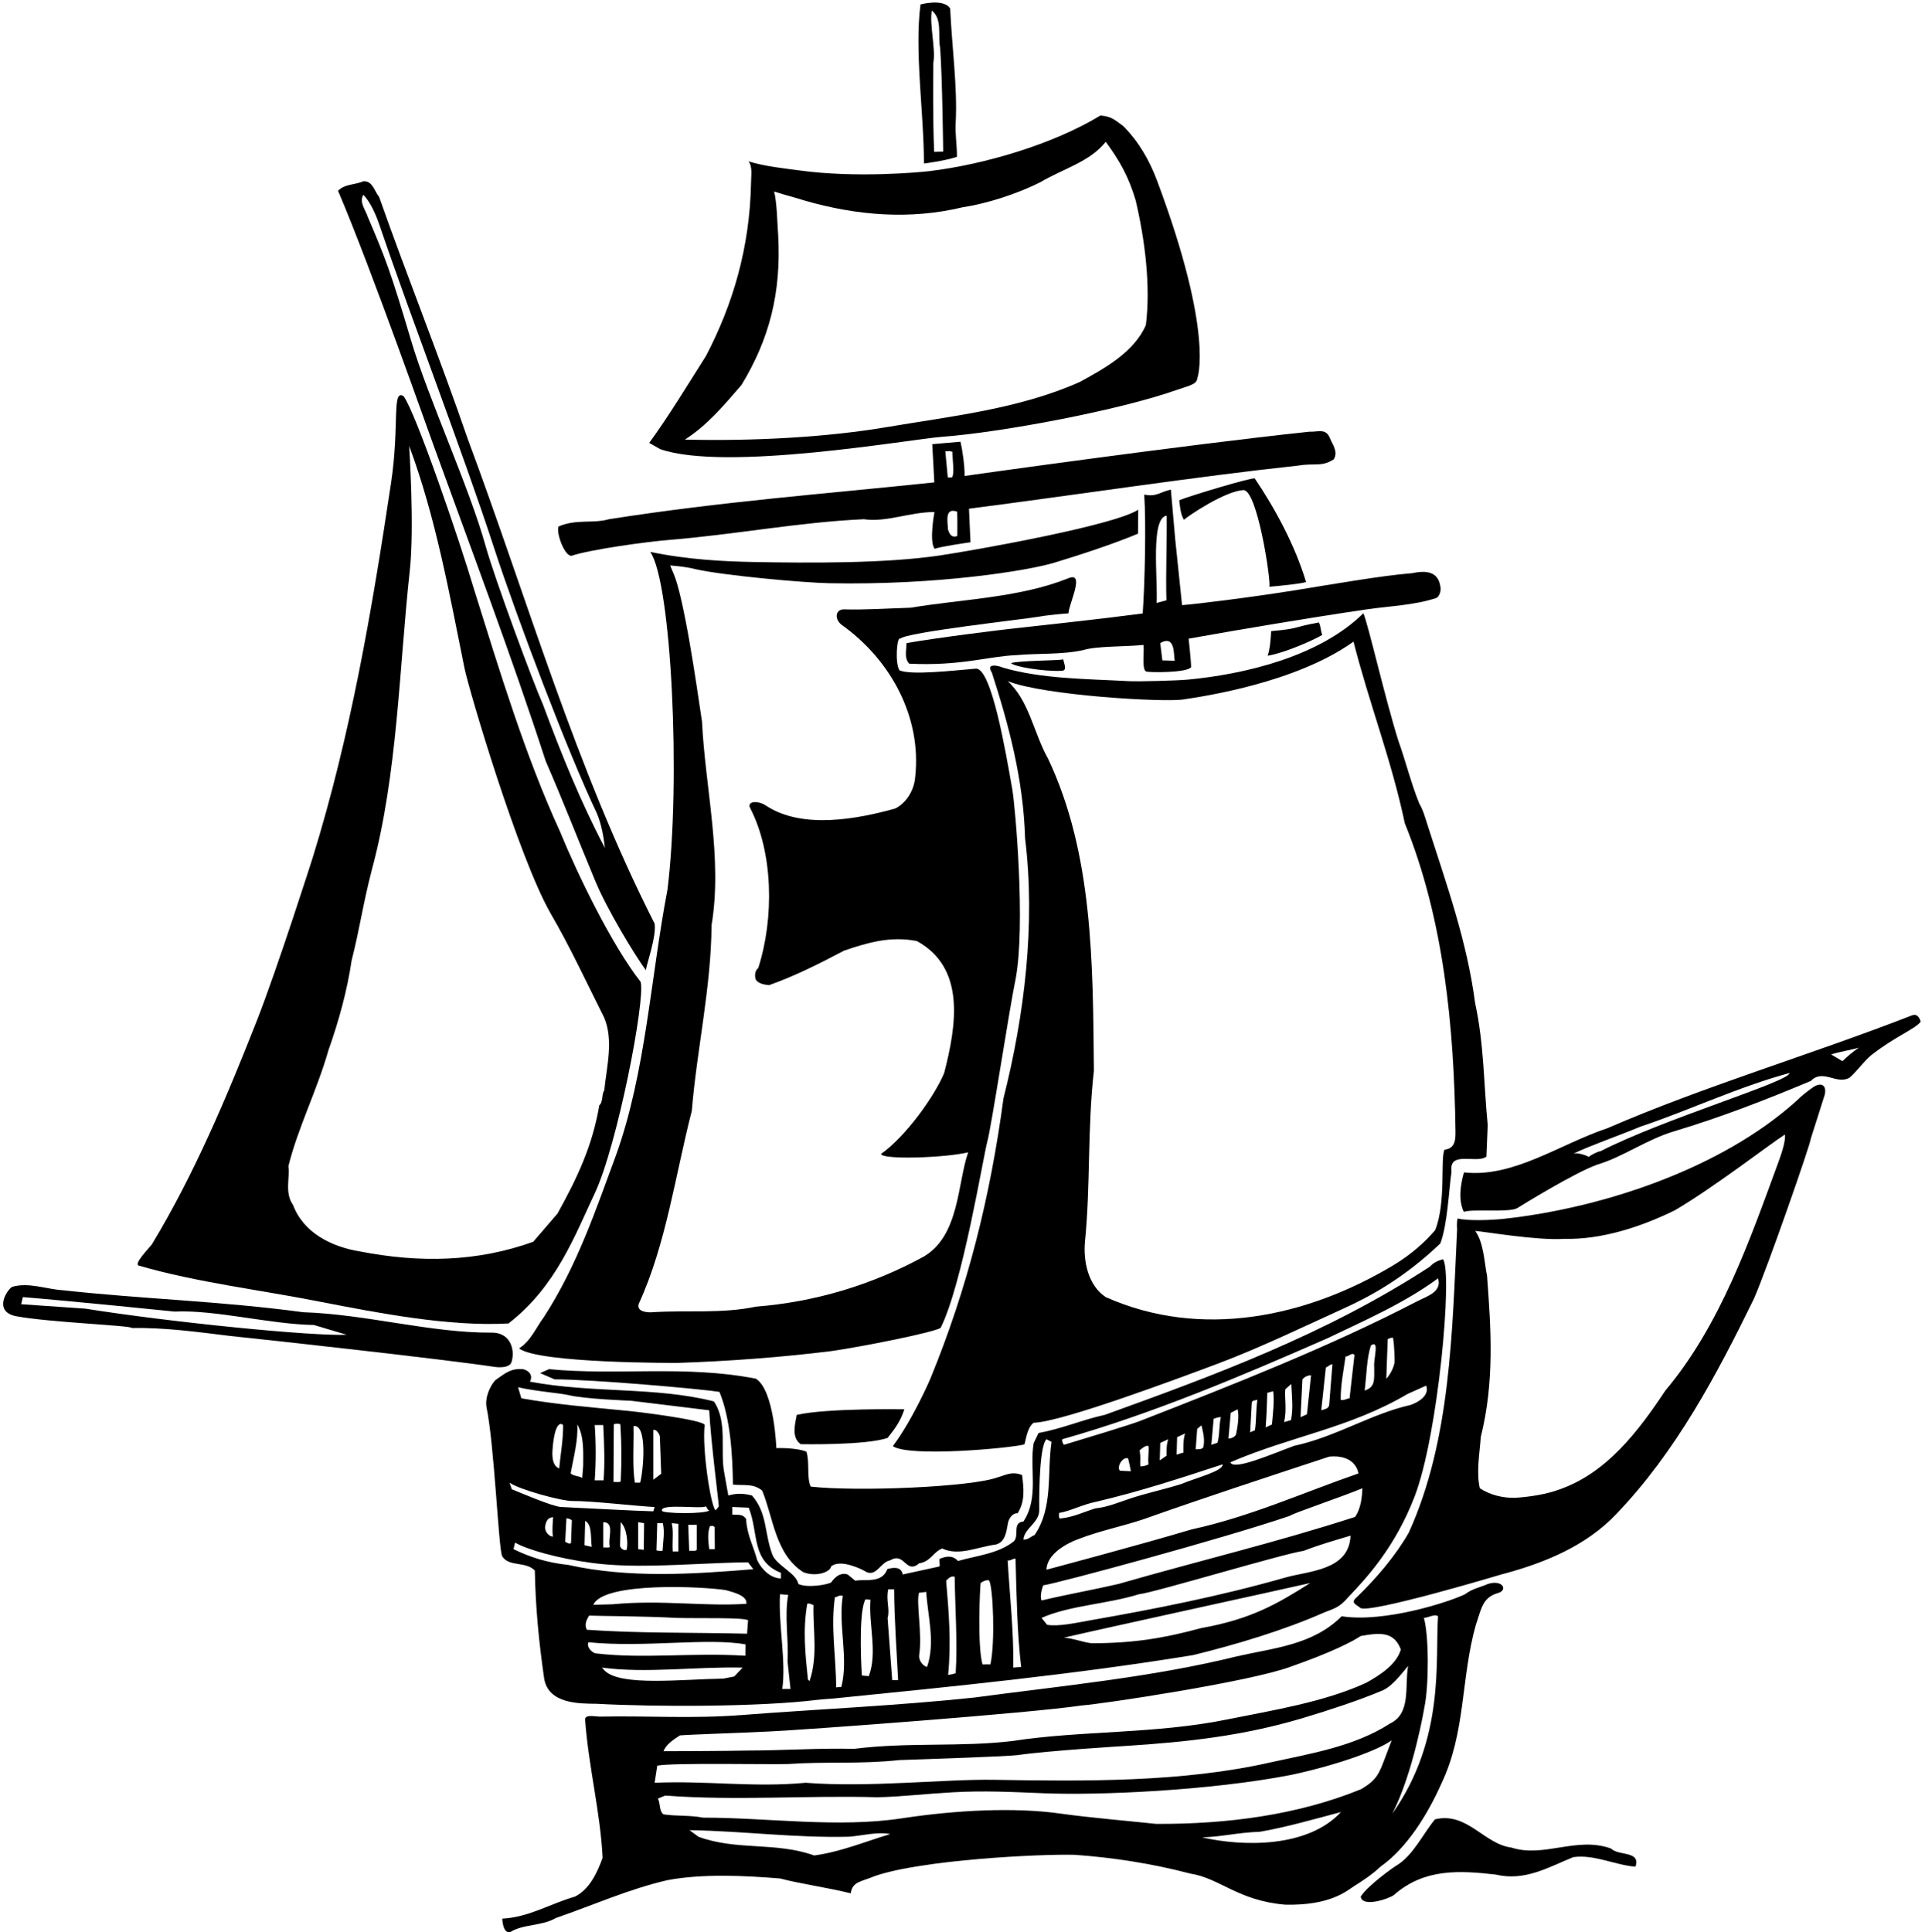 <?xml version="1.0" encoding="UTF-8"?>
<svg xmlns="http://www.w3.org/2000/svg" xmlns:xlink="http://www.w3.org/1999/xlink" width="528pt" height="530pt" viewBox="0 0 528 530" version="1.1">
<g id="surface1">
<path style=" stroke:none;fill-rule:nonzero;fill:rgb(0%,0%,0%);fill-opacity:1;" d="M 262.473 43.02 C 262.531 40.074 261.895 36.277 262.141 33.453 C 262.629 23.918 261.113 12.988 260.617 2.348 C 258.871 -0.512 252.48 1.215 252.48 1.215 C 250.781 14.008 253.441 31.367 253.422 44.852 C 253.422 44.852 258.98 44.18 262.473 43.02 Z M 255.59 2.891 C 258.566 5.301 257.172 9.742 257.867 13.133 C 258.473 21.504 258.703 41.574 258.703 41.574 L 256.223 41.664 C 255.84 32.645 255.953 21.098 255.992 17.25 C 256.723 13.578 254.863 6.652 255.59 2.891 "/>
<path style=" stroke:none;fill-rule:nonzero;fill:rgb(0%,0%,0%);fill-opacity:1;" d="M 258.426 119.801 C 274.809 118.586 307.086 112.512 322.777 106.945 C 325.574 105.949 328.281 105.5 328.371 103.875 C 328.371 103.875 333.246 91.961 317.363 49.547 C 315.316 44.082 312.398 38.895 308.066 34.562 C 305.945 33.074 305.043 31.945 301.84 31.676 C 288.797 39.617 269.879 45.125 255 46.93 C 252.02 47.289 234.648 48.867 219.262 46.746 C 215.234 46.191 210.055 45.711 205.316 44.266 C 206.492 45.801 205.992 48.191 205.992 50.355 C 205.633 67.957 201.031 83.48 193.629 97.648 C 188.758 105.32 183.297 114.344 178.062 121.473 L 181.086 123.188 C 199.156 129.453 249.742 120.445 258.426 119.801 Z M 203.379 105.59 C 210.957 93.137 214.344 80.363 213.441 64.48 C 213.215 61.73 213.125 55.32 212.312 52.523 C 215.695 53.605 217.996 54.148 220.523 54.961 C 235.145 59.203 249.766 60.285 264.023 56.855 C 270.613 55.863 278.824 53.246 285.324 49.996 C 291.551 46.297 298.949 44.402 303.281 38.895 C 307.074 44.039 309.555 48.418 311.496 54.961 C 314.023 65.699 315.648 78.426 314.293 89.164 C 311.047 96.566 303.102 100.988 296.152 104.777 C 279.547 112.18 260.949 114.148 243.266 117.141 C 226.754 119.938 206.715 121.023 187.855 120.57 C 193.902 116.691 198.324 111.457 203.379 105.59 "/>
<path style=" stroke:none;fill-rule:nonzero;fill:rgb(0%,0%,0%);fill-opacity:1;" d="M 156.809 152.43 C 161.863 150.715 177.34 148.594 183.434 148.098 C 201.832 146.598 219.078 143.223 236.949 142.41 C 243.113 143.328 249.66 140.402 256.309 140.441 C 256.309 140.441 254.766 148.535 256.371 150.527 C 258 149.91 264.488 148.98 266.191 148.73 L 265.777 139.527 C 295.648 135.672 327.617 130.77 356.078 127.699 C 360.547 126.934 362.488 128.152 365.824 125.984 C 367.09 123.91 365.512 121.969 364.742 120.121 C 363.66 117.41 361.586 118.496 359.148 118.406 C 324.133 122.105 264.566 130.543 264.566 130.543 C 264.656 127.836 263.891 122.93 263.445 121.156 L 255.699 121.824 C 255.852 124.098 256.191 131.039 256.262 132.305 C 226.211 135.461 198.051 137.539 167.008 142.41 C 162.676 143.676 158.16 142.277 153.199 144.398 C 152.477 146.293 155.004 152.789 156.809 152.43 Z M 262.578 147.016 C 260.777 147.645 260.387 146.18 260.027 145.277 C 259.875 142.73 259.152 139.152 262.535 140.336 C 262.625 141.824 262.578 146.02 262.578 147.016 Z M 261.227 123.918 C 261.137 124.91 261.949 130.414 261.047 130.957 L 259.965 130.957 L 259.285 123.738 C 260.641 123.918 259.781 123.465 261.227 123.918 "/>
<path style=" stroke:none;fill-rule:nonzero;fill:rgb(0%,0%,0%);fill-opacity:1;" d="M 149.68 208.746 C 154.371 219.484 158.703 230.676 163.305 241.688 C 166.504 249.414 174.012 261.797 177.137 266.098 C 177.566 263.66 180.047 256.895 179.551 253.328 C 157.891 210.73 144.715 164.434 128.289 120.391 C 120.527 97.828 111.773 76.078 104.012 54.059 C 102.75 52.523 102.207 49.547 99.68 49.727 C 97.426 50.719 94.445 50.449 92.73 52.344 C 102.027 74.094 118.453 121.066 118.902 122.105 C 129.191 150.535 140.113 179.324 149.68 208.746 Z M 100.898 59.52 C 100.266 57.531 98.418 55.41 99.68 53.426 C 101.758 55.594 103.25 59.25 104.129 61.84 C 112.93 87.719 126.836 123.707 135.512 150.277 C 141.789 169.496 155.871 206.629 163.695 223.023 C 164.961 226.004 165.562 229.41 165.922 232.57 C 159.336 220.117 153.973 206.844 148.922 193.215 C 146.23 187.215 135.723 158.82 133.23 149.883 C 128.633 133.387 117.477 109.336 112.738 93.316 C 107.051 74.09 105.594 70.527 100.898 59.52 "/>
<path style=" stroke:none;fill-rule:nonzero;fill:rgb(0%,0%,0%);fill-opacity:1;" d="M 88.219 357.113 C 103.652 360.094 123.035 363.898 139.461 362.996 C 152.547 352.887 157.711 338.793 163.125 327.332 C 169.332 314.195 177.113 274.039 175.711 269.293 C 167.816 259.215 158.465 239.938 153.559 227.969 C 143.992 207.121 136.957 183.746 130.098 161.906 C 126.125 148.457 114 113 110.691 108.656 C 107.398 106.629 109.652 116.555 107.262 132.484 C 102.008 167.477 96.16 201.703 85.781 235.188 C 85.781 235.188 76.215 265.242 70.441 279.953 C 62.227 300.801 53.293 322.098 41.648 341.32 C 40.566 342.676 36.867 346.465 37.949 347.098 C 54.105 351.789 71.434 353.777 88.219 357.113 Z M 79.102 319.844 C 81.719 309.281 86.957 299.086 90.113 287.984 C 92.91 280.133 95.258 271.559 96.43 263.527 C 98.777 254.23 99.5 248.184 102.027 238.438 C 109.066 212.355 109.473 183.285 112.406 156.492 C 113.715 144.531 112.227 122.285 112.227 122.285 C 119.535 141.961 123.18 162.477 127.387 183.203 C 128.605 189.207 142.188 235.098 151.031 250.531 C 156.445 259.824 161.051 269.844 165.742 279.141 C 168.359 285.457 166.375 292.676 165.742 299.086 C 165.02 299.988 165.473 302.242 164.391 303.145 C 162.492 314.246 158.434 322.91 152.926 332.84 L 146.25 340.598 C 130.906 346.105 115.203 346.465 98.598 343.219 C 90.926 341.953 83.254 338.16 80.367 330.492 C 78.02 327.152 79.555 323.09 79.102 319.844 "/>
<path style=" stroke:none;fill-rule:nonzero;fill:rgb(0%,0%,0%);fill-opacity:1;" d="M 168.992 316.773 C 163.305 332.207 158.254 347.188 149.227 361.176 C 146.992 364.176 145.617 367.766 142.367 369.84 C 147.781 373.992 185.867 373.812 185.867 373.812 C 199.676 373.359 214.297 372.277 228.105 370.562 C 237.312 369.211 255.27 365.598 257.977 364.246 C 263.98 352.332 269.621 317.586 270.793 313.164 C 271.875 309.465 276.84 276.746 278.602 268.355 C 281.309 253.734 278.5 221.25 277.645 216.391 C 275.797 205.875 271.965 183.387 267.727 183.387 C 261.316 183.926 249.75 185.25 246.695 183.836 C 245.434 181.852 245.977 174.359 246.969 175.172 C 248.32 173.457 281.035 169.82 284.422 169.219 C 286.66 168.82 289.648 168.496 293.066 168.23 C 293.156 165.613 297.824 156.492 292.902 158.656 C 279.547 163.98 263.754 164.344 249.766 166.688 C 243.719 166.867 236.949 167.32 231.535 167.141 C 229.234 167.094 228.781 169.578 230.723 171.289 C 244.262 180.859 252.836 196.652 251.027 213.078 C 250.758 216.688 248.684 220.117 245.613 221.742 C 234.965 224.719 220.164 227.426 210.324 221.109 C 208.023 219.438 204.641 219.664 205.812 221.742 C 212.039 233.836 212.402 251.703 207.98 265.512 C 207.078 266.145 206.898 267.68 207.348 268.762 C 208.07 269.844 209.875 270.113 210.957 270.203 C 218.09 267.68 224.855 264.246 231.535 260.73 C 237.941 258.562 244.172 256.668 251.48 258.109 C 264.836 265.422 262.398 281.035 258.973 294.301 C 256.262 300.801 248.32 311.809 241.645 316.504 C 241.914 318.129 259.242 317.586 265.559 316.051 C 262.578 324.535 263.215 339.066 253.195 344.75 C 238.934 352.512 223.41 357.113 207.348 358.379 C 197.961 360.363 188.664 359.281 178.922 359.91 C 177.902 360.004 174.406 359.91 175.219 357.566 C 182.711 341.23 185.238 322.188 189.75 304.68 C 191.102 288.074 195.074 270.656 195.164 253.777 C 198.234 235.461 193.449 216.234 192.547 197.914 C 192.277 196.652 188.848 170.703 185.688 160.012 C 185.062 157.887 184.5 156.75 183.801 155.094 C 183.801 155.094 187.945 155.363 190.832 156.129 C 198.547 157.844 220.203 159.824 227.43 159.965 C 257.211 160.551 282.027 156.492 289.07 154.371 C 296.242 152.203 305.461 149.172 312.141 146.371 C 312.188 141.738 312.195 139.797 312.195 139.797 C 305.719 144.082 267.918 150.828 257.875 152.336 C 242.973 154.566 222.004 154.434 206.625 154.145 C 199 154 188.746 153.551 178.352 151.371 C 184.184 159.746 186.77 214.25 183.07 244.031 C 178.469 268.039 177.113 294.211 168.992 316.773 "/>
<path style=" stroke:none;fill-rule:nonzero;fill:rgb(0%,0%,0%);fill-opacity:1;" d="M 389.289 220.387 C 387 214.75 385.5 208.562 383.605 203.328 C 380 192 375.27 171.145 373.953 168.199 C 361.75 180.25 340.938 184.977 325.812 186.398 C 322.746 186.688 312.262 186.965 309.328 186.809 C 297.781 186.188 285.684 186.191 275.125 183.121 C 273.793 182.535 270.297 181.762 272.059 184.469 C 276.605 198.551 280.715 213.703 281.172 229.953 C 284.059 253.418 281.02 278.418 275.242 301.25 C 271.633 328.234 265.379 353.324 255.18 378.145 C 255.18 378.145 250.441 389.223 244.891 396.645 C 249.312 399.715 276.742 397.254 280.984 396.172 C 281.438 394.816 281.75 391.5 283.52 390.234 C 291.168 390.012 322.305 378.391 333.605 374.172 C 345.398 369.77 357.613 363.84 368.262 359.012 C 375.879 355.559 385.141 350.527 395.066 341.051 C 397.051 335.816 397.414 326.25 398.137 321.375 C 397.324 315.422 404.992 319.301 407.703 317.227 L 408.062 308.562 C 406.98 297.73 407.07 286.359 404.633 275.258 C 402.379 258.109 396.879 242.914 391.637 226.523 C 390.75 223.75 390.375 222.281 389.289 220.387 Z M 396.234 315.328 C 395 317.5 396.719 329.734 393.652 337.406 C 391 340.5 387.25 344 382.07 347.098 C 358.559 361.156 329.637 367.492 303.281 355.762 C 298.5 352.602 297.055 346.016 297.598 340.418 C 299.133 325.078 298.23 309.645 300.035 293.672 C 299.762 263.797 299.762 234.105 287.488 208.113 C 283.52 201.074 282.344 192.23 276.391 186.812 C 286.316 190.785 319.598 192.703 324.672 191.824 C 330.086 191.012 355.469 187.289 371.242 175.984 C 375.664 193.312 381.621 208.293 385.32 225.801 C 396.059 252.246 398.824 281.754 399.219 310.094 C 399.25 312.375 399.25 315 396.234 315.328 "/>
<path style=" stroke:none;fill-rule:nonzero;fill:rgb(0%,0%,0%);fill-opacity:1;" d="M 358.227 159.633 C 355.297 149.844 349.895 139.684 344.164 131.223 C 343.445 130.859 326.477 135.961 323.453 137.199 C 323.543 138.102 323.77 141.148 324.742 142.566 C 325.676 141.652 336.066 134.605 341.098 134.426 C 344.867 134.492 348.59 158.875 348.184 160.93 C 351.184 160.68 356.938 160.102 358.227 159.633 "/>
<path style=" stroke:none;fill-rule:nonzero;fill:rgb(0%,0%,0%);fill-opacity:1;" d="M 324.223 165.973 L 322.344 147.902 L 321.152 134.289 C 318.176 134.922 317.184 136.363 313.844 135.645 C 314.383 143.766 314.012 159.953 313.426 168.258 C 301.262 169.871 288.508 171.188 276.391 172.555 C 276.391 172.555 257.855 174.762 248.648 176.387 C 248.559 178.777 248.016 180.492 249.371 182.027 C 263.562 182.727 271.246 179.953 278.824 179.684 C 284.527 179.145 291.246 179.598 297.078 178.309 C 300.98 177.137 308.336 177.43 313.66 176.887 C 313.844 179.277 313.188 183.246 314.27 184.148 C 315.172 184.512 325.848 184.535 326.707 182.953 C 326.707 181.406 326.027 175.172 326.027 175.172 C 340.383 172.602 358.926 169.477 374.754 167.156 C 381.109 166.223 387.738 166.035 393.805 164.07 C 394.887 163.711 395.34 161.906 395.066 160.824 C 394.434 156.492 390.781 156.492 387.305 157.211 C 378.723 157.898 364.578 160.395 355.465 161.863 C 343.664 163.766 327.75 165.75 324.223 165.973 Z M 317.242 165.383 C 317.605 158.797 315.5 142 320.008 141.434 C 320.098 148.109 319.711 157.617 319.934 164.656 Z M 318.82 181.129 L 318.234 176.371 C 322.5 174 321.852 179.73 322.215 181.219 L 318.82 181.129 "/>
<path style=" stroke:none;fill-rule:nonzero;fill:rgb(0%,0%,0%);fill-opacity:1;" d="M 348.656 173.102 C 348.613 174.387 348.387 177.996 347.711 179.848 C 352.223 179.125 360.094 175.668 362.668 174.156 C 362.125 172.621 362.285 171.656 361.723 170.73 C 353.871 172.176 356.781 172.379 348.656 173.102 "/>
<path style=" stroke:none;fill-rule:nonzero;fill:rgb(0%,0%,0%);fill-opacity:1;" d="M 524.395 278.508 C 496.598 289.34 467.898 297.73 440.824 309.465 C 427.828 313.797 415.102 323.09 401.566 321.559 C 401.566 321.559 399.355 328.191 401.52 332.387 C 403.82 331.508 414.094 332.648 416.188 331.344 C 417.277 330.66 431.98 321.559 438.207 319.391 C 445.156 317.316 451.836 312.441 459.234 310.273 C 471.867 306.484 484.234 301.703 496.688 296.469 C 500.027 293.039 503.727 297.641 507.336 295.566 C 509.051 294.121 511.219 291.145 513.113 289.52 C 520 284.125 525.117 282.391 526.832 280.223 C 526.469 279.141 525.93 277.965 524.395 278.508 Z M 438.93 315.781 C 438.477 315.691 435.996 316.957 435.812 317.32 C 434.82 316.777 432.789 316.121 431.617 316.391 C 436.309 314.137 444.344 311.359 449.938 309.012 C 463.656 304.41 476.562 298.184 490.82 294.301 C 491 296.625 456.527 306.758 438.93 315.781 Z M 505.352 291.051 L 502.262 289.215 C 504.34 288.492 507.789 287.984 509.863 287.352 C 508.148 288.523 506.797 289.699 505.352 291.051 "/>
<path style=" stroke:none;fill-rule:nonzero;fill:rgb(0%,0%,0%);fill-opacity:1;" d="M 497.59 298.004 C 495.695 299.309 494.16 300.527 492.809 301.883 C 472.316 320.398 439.855 331.316 412.469 334.297 C 409.637 334.605 402.754 334.965 399.805 334.191 C 399.625 335 399.578 335.859 399.672 337.172 C 398.316 365.059 397.953 395.02 386.402 420.379 C 382.793 426.695 377.559 432.836 372.145 438.07 C 370.246 439.648 372.055 440.098 373.047 440.957 C 374.762 442.941 411.762 431.84 411.762 431.84 C 423.406 428.773 435.047 424.078 443.441 415.145 C 459.777 398.09 470.965 376.879 481.074 356.211 C 484.773 347.73 496.688 313.523 496.688 312.262 L 500.344 300.754 C 501.109 298.633 500.387 296.469 497.59 298.004 Z M 487.844 318.578 C 479.992 339.969 471.961 363.344 456.797 381.391 C 449.309 392.672 440.688 403.953 427.871 408.469 C 424.172 409.867 419.66 410.543 415.645 410.812 C 412.305 410.902 408.785 410.09 405.898 408.195 C 404.902 403.863 405.805 398.992 406.168 394.117 C 409.957 378.863 408.965 364.516 407.883 349.984 C 407.16 346.465 406.98 340.781 404.633 337.621 C 406.711 337.711 421.691 340.328 429.09 339.785 C 439.109 340.059 450.117 336.539 459.414 331.938 C 470 325.75 485.316 313.887 489.559 311.18 C 489.918 312.984 488.203 317.586 487.844 318.578 "/>
<path style=" stroke:none;fill-rule:nonzero;fill:rgb(0%,0%,0%);fill-opacity:1;" d="M 146.699 430.758 C 146.883 440.867 147.781 450.07 149.227 460.18 C 150.25 467.5 159.25 467.25 163.578 467.309 C 179.711 468.191 208.363 468.191 224.227 466.227 C 225.492 466.07 227.383 465.957 228.559 465.867 C 260.957 462.617 294.711 459.277 327.289 453.953 C 339.383 450.973 352.289 447.094 363.301 442.219 C 365.734 441.227 367.316 441.004 369.754 438.113 C 374.984 432.652 382.656 424.305 387.98 410.543 C 394.531 393.613 398.496 348.633 395.789 345.383 C 394.434 345.742 393.082 346.375 392.27 347.367 C 363.48 366.125 332.25 377.5 303.012 388.07 C 297.055 389.336 291.371 391.859 284.871 393.035 L 283.52 395.832 C 282.344 402.871 285.055 410.723 280.723 417.312 C 277.562 417.582 279.637 421.191 278.105 422.727 C 273.863 426.156 267.727 426.695 262.762 428.141 C 261.227 426.426 259.379 426.898 257.754 427.531 C 257.438 428.254 258.066 429.586 257.527 429.676 L 247.598 431.84 C 247.172 429.609 245.094 429.902 243.379 430.352 C 241.938 434.414 237.219 433.016 234.602 433.555 L 232.504 431.84 C 230.973 431.301 229.348 432.023 227.992 434.008 C 226.863 434.684 221.449 435.586 218.988 434.457 C 218.402 431.414 213.125 429.496 211.859 426.426 C 209.605 420.379 210.508 415.055 206.266 410.184 C 203.828 409.551 201.934 409.551 199.766 410.184 L 198.684 404.137 C 197.422 397.906 199.676 390.055 195.797 384.371 C 179.82 380.309 162.676 382.203 145.348 378.953 C 146.25 377.332 145.188 375.91 143.449 375.527 C 140.203 375.254 138.645 376.586 136.164 378.324 C 135.148 378.953 132.891 382.68 133.434 385.906 C 135.602 396.371 136.727 424.531 137.719 426.809 C 139.547 429.836 144.172 428.141 146.699 430.758 Z M 329.453 446.551 C 319.438 449.262 311.137 450.703 299.402 450.703 C 296.965 450.434 294.438 449.352 291.82 449.168 C 304.277 446.281 351.297 436.039 359.371 434.188 C 350.434 439.844 343.27 444.086 329.453 446.551 Z M 352.648 432.652 C 334.52 437.832 316.434 441.371 298.949 444.43 C 295.34 445.062 290.379 446.191 287.219 445.648 L 285.684 443.754 C 293.355 440.324 303.734 439.965 312.398 437.258 C 316.367 436.895 351.566 426.246 357.613 425.344 C 362.035 423.629 365.914 422.547 370.43 421.191 C 370.066 430.758 358.969 430.848 352.648 432.652 Z M 371.691 416.047 C 349.941 423.086 329.273 427.961 306.715 434.457 C 299.672 436.082 292.453 437.348 285.684 438.973 C 285.234 437.887 285.684 436.082 286.137 434.82 C 289.656 434.367 334.871 422.184 353.73 415.777 C 354.816 414.965 368.082 410.543 373.68 408.195 C 373.59 410.812 373.227 413.789 371.691 416.047 Z M 386.855 385.359 C 376.023 387.797 366.367 394.113 354.996 396.551 C 349.039 398.719 338.25 403.5 337.488 401.066 C 354.273 393.848 369.969 391.785 386.125 382.309 L 391.188 380.039 C 392.18 382.746 389.02 384.641 386.855 385.359 Z M 336.949 394.566 L 337.578 387.508 L 339.473 386.535 C 339.926 388.434 339.473 391.32 339.023 393.484 C 338.66 394.117 337.762 394.566 336.949 394.566 Z M 342.902 392.855 L 343.355 384.641 C 343.625 383.918 344.348 384.191 344.887 383.918 C 344.438 387.168 344.641 389.672 344.211 392.289 Z M 347.148 391.5 C 347.418 387.891 347.508 385.723 347.598 382.023 L 349.219 381.574 C 349.582 384.461 349.152 387.461 348.883 390.711 Z M 352.535 381.055 L 354.184 379.586 C 354.363 383.379 354.746 386.062 354.113 389.492 L 352.199 390.055 C 353.012 386.719 352.312 383.578 352.535 381.055 Z M 356.715 388.703 L 357.23 378.367 C 357.773 377.559 358.969 377.148 359.598 377.242 L 358.473 387.91 Z M 362.395 386.809 C 362.848 382.297 363.301 378.773 363.66 375.074 C 364.293 374.805 364.742 374.262 365.465 374.172 L 364.562 385.453 C 364.293 386.445 363.211 386.535 362.395 386.809 Z M 367.723 383.918 C 367.723 379.77 368.535 375.707 369.078 372.008 C 369.801 372.277 370.789 370.742 371.512 371.645 L 370.156 383.559 C 369.527 383.469 368.535 384.281 367.723 383.918 Z M 376.926 374.895 C 376.902 378.504 377.289 380.398 374.309 381.391 C 374.852 376.969 374.852 372.547 376.023 369.027 C 378.5 367.25 376.656 372.91 376.926 374.895 Z M 380.242 378.145 L 380.629 367.312 C 381.078 366.953 381.621 366.953 382.07 366.863 C 382.523 369.211 382.523 373.539 382.523 373.539 C 382.32 375.121 381.234 377.148 380.242 378.145 Z M 291.371 394.75 C 316.008 387.801 340.918 377.242 364.109 367.043 C 374.309 362.168 385.41 357.297 394.434 350.617 C 395.633 354.363 391.23 355.602 388.84 356.844 C 364.602 369.422 338.211 379.77 313.031 389.605 C 310.457 390.688 296.469 394.863 291.82 396.281 C 291.641 396.012 291.188 395.383 291.371 394.75 Z M 334.871 388.703 C 334.328 390.961 334.578 393.555 333.945 395.719 L 332.254 396.281 L 332.887 389.152 C 333.34 388.973 334.328 388.613 334.871 388.703 Z M 330.07 396.918 C 329.711 397.551 328.777 397.504 327.965 397.504 L 328.371 391.906 L 329.547 390.938 C 329.996 392.832 330.52 394.754 330.07 396.918 Z M 324.602 398.402 L 322.73 398.969 L 322.867 394.184 L 325.055 393.172 C 324.422 394.883 324.602 398.402 324.602 398.402 Z M 319.977 399.266 L 318.105 400.547 L 318.242 395.766 L 320.43 394.75 C 319.797 396.465 319.977 399.266 319.977 399.266 Z M 315.012 401.586 C 314.922 401.855 313.301 402.328 312.758 402.148 C 312.668 400.434 312.941 399.938 312.578 397.816 C 313.031 397.367 314.473 396.195 315.012 396.645 C 315.195 398.18 314.789 399.938 315.012 401.586 Z M 310.184 403.527 L 307.211 403.391 C 306.172 402.531 307.793 399.488 309.418 399.984 C 309.711 401.066 309.98 402.531 310.184 403.527 Z M 300.664 411.895 C 312.578 409.098 323.531 405.516 335.355 401.637 C 335.5 403.5 328.371 405.215 324.039 407.02 C 318.895 408.645 314.633 409.457 309.781 411.082 C 306.645 412.133 303.555 413.43 300.484 413.699 C 297.234 414.691 294.438 416.137 290.738 416.496 C 290.285 416.316 290.559 415.234 290.469 414.965 C 293.719 414.422 296.965 412.617 300.664 411.895 Z M 295.883 422.094 C 301.66 419.84 308.066 418.574 313.66 416.68 C 330.719 410.633 347.324 405.219 364.562 399.531 C 372.055 398.809 372.594 404.137 372.594 404.137 C 356.98 409.551 342.992 415.957 326.84 419.477 C 313.301 423.539 287.039 430.531 287.039 430.531 C 287.219 424.98 295.883 422.094 295.883 422.094 Z M 285.055 414.242 C 285.055 414.242 284.781 396.914 287.039 394.75 L 288.422 395.473 C 287.156 404.227 288.934 413.43 283.789 421.012 C 282.797 421.371 281.984 422.363 280.723 422.273 C 280.902 419.207 285.055 417.672 285.055 414.242 Z M 278.555 427.508 C 278.824 437.797 279.008 447.996 280.09 457.203 L 277.922 457.383 C 278.105 447.543 276.93 437.438 276.391 427.961 C 277.02 428.23 277.742 427.418 278.555 427.508 Z M 268.965 434.234 C 269.328 433.781 270.859 433.148 271.312 433.512 C 272.395 435.316 273.004 450.59 271.652 456.523 C 270.973 456.457 270.477 456.523 269.484 456.523 C 268.039 451.199 268.785 435.77 268.965 434.234 Z M 261.859 432.473 C 261.949 440.777 262.672 450.613 262.129 458.918 C 261.68 459.098 260.598 459.367 260.055 459.367 C 260.949 450.52 260.23 441.977 259.512 433.555 C 260.055 433.016 260.777 432.113 261.859 432.473 Z M 252.066 436.852 L 254.051 436.625 C 254.414 443.031 256.625 450.434 254.277 457.203 C 253.285 457.02 251.93 455.578 252.113 453.953 C 253.016 448.086 251.23 439.535 252.066 436.852 Z M 243.629 435.902 L 245.254 435.902 C 245.254 443.574 245.977 453.32 246.336 460.812 L 244.715 460.812 L 243.449 443.754 C 244.172 441.406 242.91 438.789 243.629 435.902 Z M 237.219 438.992 C 237.039 438.453 238.484 438.789 238.754 438.789 C 238.215 445.648 240.738 453.141 238.305 459.727 C 237.809 459.727 236.387 459.547 236.387 459.547 C 236.387 459.547 235.324 443.414 237.219 438.992 Z M 229.008 438.07 C 229.73 438.07 230.023 437.391 231.176 437.707 C 229.852 445.738 232.82 454.844 230.77 462.684 L 229.367 462.797 C 229.277 454.312 227.836 446.102 229.008 438.07 Z M 221.426 439.875 C 222.125 439.648 222.691 440.145 223.141 440.234 C 222.961 447.273 224.406 454.133 222.059 461.082 L 221.605 460.633 C 220.887 453.684 220.164 447.004 221.426 439.875 Z M 201.391 459.82 L 198.438 460.406 C 186.793 460.586 170.461 462.547 165.922 458.285 L 165.109 457.383 C 177.297 459.008 190.426 457.109 203.691 457.383 Z M 204.461 454.133 C 189.75 453.23 176.664 455.035 163.578 453.5 C 162.492 453.5 160.777 451.695 161.41 450.434 C 176.754 451.969 194.035 449.125 204.504 451.02 Z M 204.91 448.086 C 190.289 447.727 174.59 447.996 160.961 447.004 C 160.238 445.559 160.871 444.297 161.59 443.121 C 164.703 443.258 176.664 443.258 185.508 443.754 C 192.23 443.934 203.648 443.574 205.184 444.387 Z M 162.742 440.168 C 165.496 433.781 192.797 435.137 199.066 436.129 C 201.145 436.715 205.004 437.617 204.73 439.875 C 193.449 440.688 181.535 438.723 168.156 440.008 Z M 216.012 455.668 L 216.824 463.25 L 214.57 463.25 C 215.652 455.668 213.488 445.648 213.938 437.258 L 216.191 437.438 C 215.109 443.395 216.371 449.711 216.012 455.668 Z M 200.852 413.336 L 205.363 413.516 C 208.16 420.555 205.992 428.141 214.207 431.391 L 214.207 432.926 C 211.5 432.926 208.973 430.578 207.711 427.961 C 206.625 423.988 204.824 420.824 204.645 416.586 C 203.559 415.141 202.656 415.586 200.852 415.406 Z M 205.184 428.504 L 206.621 430.395 C 190.105 431.75 172.578 432.926 155.883 429.223 C 150.039 428.594 145.527 427.148 140.836 424.891 L 141.285 423.09 C 144.332 424.93 152.945 427.434 162.57 428.699 C 168.066 429.418 173.887 429.504 179.191 429.406 C 188.574 429.227 196.609 428.594 205.184 428.504 Z M 151.664 421.465 C 150.398 421.371 149.496 420.02 149.496 418.848 C 149.68 418.121 149.699 416.297 151.711 416.117 C 151.617 417.648 151.395 419.656 151.664 421.465 Z M 155.027 422.863 L 155.363 416.41 C 156.02 416.523 156.469 416.633 156.855 416.996 L 156.629 423.18 C 156.242 423.629 155.68 423.18 155.027 422.863 Z M 160.328 423.809 L 160.508 417.133 C 162.492 418.215 161.949 421.824 162.312 424.262 Z M 167.273 424.262 C 167.094 424.621 165.832 424.352 165.473 424.441 L 165.473 417.492 C 168.75 417.5 166.645 421.914 167.273 424.262 Z M 170.074 423.629 L 170.254 417.492 C 171.969 419.117 172.328 423.27 171.879 425.074 C 170.887 425.434 169.895 424.352 170.074 423.629 Z M 175.039 424.891 L 175.039 417.492 L 176.66 417.762 L 176.574 425.074 Z M 180.273 417.762 L 181.805 417.762 C 182.348 420.379 181.898 422.363 181.719 425.344 C 181.062 425.434 180.613 425.32 180.047 425.23 Z M 179.191 405.852 L 179.191 392.223 C 180.004 391.859 181.082 393.574 180.992 394.203 L 181.355 404.227 Z M 181.559 414.355 C 181 412.25 192.457 413.977 193.539 413.16 C 193.902 413.254 194.082 414.422 194.621 414.242 C 193.539 415.324 181.629 415.168 181.559 414.355 Z M 194.715 418.574 C 195.164 418.551 195.57 418.328 196.02 418.867 L 196.066 424.891 L 194.531 424.891 C 194.262 422.906 193.992 420.469 194.715 418.574 Z M 191.102 418.215 L 191.102 425.074 C 190.922 425.523 189.48 425.254 189.031 425.344 L 188.762 418.215 Z M 184.246 417.762 L 186.051 417.941 L 186.051 425.523 L 184.516 425.523 C 184.336 422.453 184.789 420.199 184.246 417.762 Z M 155.996 382.656 C 160.465 383.738 173.055 384.191 173.055 384.191 L 194.531 386.809 C 194.895 394.66 197.148 412.168 197.148 412.98 C 197.238 413.25 196.43 414.062 196.246 414.242 C 194.895 412.891 192.547 397.277 193.27 390.867 C 193.27 389.426 173.816 387.062 171.539 386.906 C 161.523 385.91 152.656 385.238 143 383.523 L 142.098 380.488 C 146.699 381.574 153.762 382.113 155.996 382.656 Z M 173.773 391.141 C 177.75 390.5 176.391 403.953 175.578 406.66 L 174.137 406.66 C 173.414 402.328 173.863 396.281 173.773 391.141 Z M 170.254 406.301 C 169.984 406.66 168.723 406.391 168.273 406.48 L 168.359 390.688 C 168.723 390.418 169.801 390.418 170.164 390.688 C 170.523 397.094 170.527 400.074 170.254 406.301 Z M 163.125 390.867 L 165.469 390.867 C 165.738 396.465 165.922 400.977 165.559 406.031 L 163.125 406.031 C 163.488 400.887 163.488 396.102 163.125 390.867 Z M 158.344 390.688 C 160.238 393.848 159.965 398.27 159.965 401.969 L 159.695 405.398 C 159.242 404.855 156.902 404.859 156.539 404.047 C 157.262 399.984 158.613 395.109 158.344 390.688 Z M 154.461 390.867 C 154.461 395.289 153.738 398.809 153.379 402.781 C 151.031 401.789 151.484 398.18 151.664 396.281 C 152.52 388.656 154.461 390.867 154.461 390.867 Z M 157.133 411.691 C 161.832 411.625 174.844 413.105 179.551 413.344 L 179.191 414.516 C 175.18 414.441 157.695 413.512 153.879 413.328 C 151.562 413.223 142.328 409.246 140.383 408.469 L 139.75 406.664 C 142.301 408.496 153.938 411.738 157.133 411.691 "/>
<path style=" stroke:none;fill-rule:nonzero;fill:rgb(0%,0%,0%);fill-opacity:1;" d="M 140.203 373.812 C 141.352 370.945 140.449 365.418 134.789 365.508 C 118.09 365.598 100.402 360.453 83.164 359.91 C 60.512 356.844 39.121 356.305 17.102 353.867 C 12.68 353.594 7.805 351.609 3.293 352.965 C 1.668 354.047 -1.75 359.75 4.375 360.996 C 13.492 362.711 35.965 363.523 36.234 364.246 C 44.988 364.062 54.285 365.328 63.039 366.41 C 72.785 367.402 121.883 372.816 135.602 374.895 C 135.602 374.895 139.301 375.527 140.203 373.812 Z M 23.387 358.926 L 5.793 357.711 L 6.273 355.762 C 19.629 356.844 47.879 359.73 47.879 359.73 C 58.977 359.191 74.191 363.23 86.102 363.41 L 95.102 366.094 C 85.5 366.5 47.008 362.684 23.387 358.926 "/>
<path style=" stroke:none;fill-rule:nonzero;fill:rgb(0%,0%,0%);fill-opacity:1;" d="M 197.328 381.754 C 200.398 389.152 200.941 399.441 201.031 407.203 C 204.414 407.496 206.535 406.844 209.062 408.828 C 212.133 416.32 212.672 426.336 220.344 431.211 C 224.043 432.652 227.836 431.031 227.926 429.676 C 230.543 427.328 236.949 430.758 236.949 430.758 C 240.289 433.105 241.371 428.41 244.172 427.961 C 248.141 425.523 248.41 431.93 252.113 428.773 C 255.27 428.32 255.902 425.703 258.43 424.711 C 263.031 426.879 268.086 424.262 273.141 423.629 C 275.668 422.996 276.027 420.199 276.391 418.215 C 276.504 416.859 277.512 414.957 279.137 415.047 C 281.215 411.711 280.805 408.355 280.352 404.566 C 277.758 403.574 276.391 404.34 273.59 405.219 C 266.461 407.836 235.551 409.188 222.375 407.746 C 221.223 405.352 222.125 401.066 221.199 398.156 C 219.191 397.344 215.469 397.094 212.941 397.188 C 212.941 397.188 212.402 381.391 207.348 378.145 C 188.035 374.352 169.352 377.332 150.582 375.527 L 148.145 376.609 L 152.113 378.324 C 162.586 378.324 192.098 380.941 197.328 381.754 "/>
<path style=" stroke:none;fill-rule:nonzero;fill:rgb(0%,0%,0%);fill-opacity:1;" d="M 219.621 396.102 C 219.621 396.102 237.492 396.465 243.449 394.387 C 245.93 391.254 246.969 389.695 248.051 386.535 C 248.051 386.535 226.754 386.176 218.539 388.07 C 218.18 390.234 216.914 394.207 219.621 396.102 "/>
<path style=" stroke:none;fill-rule:nonzero;fill:rgb(0%,0%,0%);fill-opacity:1;" d="M 395.34 489.238 C 402.105 475.07 400.66 460.359 404.812 445.648 C 406.348 441.227 406.574 438.293 410.68 436.984 C 413.793 436.266 412.215 433.105 408.062 434.457 C 406.121 435.359 404.004 435.633 401.836 437.258 C 397.328 439.445 379.719 445.113 367.992 443.305 C 360.051 451.246 349.398 451.969 339.203 454.312 C 315.828 460.09 290.738 462.438 267.273 465.594 C 245.977 467.852 224.281 468.781 203.648 470.379 C 189.637 471.461 178.129 470.559 164.391 470.828 C 162.898 470.785 160.191 470.105 160.508 471.91 C 161.5 485 164.66 496.91 165.293 509.547 C 163.848 513.605 161.684 518.211 157.711 520.195 C 150.852 522.18 144.984 525.883 137.766 526.242 C 137.766 526.242 137.855 530.395 139.934 529.941 C 143.449 527.688 148.688 528.316 152.477 526.062 C 162.676 522.543 172.512 518.121 183.07 515.684 C 192.637 513.879 204.188 514.418 214.027 515.23 C 218.539 516.496 226.977 517.715 233.34 519.293 C 233.789 516.043 236.227 516.133 239.84 514.602 C 252.652 510.09 285.414 508.465 294.801 508.734 C 304.996 509.457 315.828 511.082 326.477 513.879 C 334.602 515.141 339.562 521.324 352.516 522.406 C 364.605 522.676 369.121 518.844 371.285 517.398 C 373.453 516.043 376.387 514.148 378.641 511.984 C 385.953 506.84 391.637 497.543 395.34 489.238 Z M 394.434 443.305 C 393.621 455.398 396.422 476.875 381.891 497.453 C 387.758 485.992 390.688 468.301 390.688 468.301 C 391.906 462.66 391.996 448.809 390.555 443.754 C 391.906 443.664 393.531 442.582 394.434 443.305 Z M 186.5 475.973 C 189.07 475.746 202.836 475.297 211.23 474.891 C 221.703 474.383 282.164 469.926 296.785 467.762 C 302.109 467.398 342.723 461.309 353.957 457.156 C 365.285 453.184 370.926 450.254 373.227 448.719 C 378.598 447.77 382.34 447.453 384.238 452.418 C 383.062 456.48 378.641 459.367 374.762 461.535 C 363.211 466.859 348.949 469.113 336.406 471.641 C 316.82 475.613 296.336 474.621 277.742 477.508 C 263.484 479.223 249.133 477.777 234.152 479.672 C 225.578 479.402 214.477 480.125 204.91 480.125 C 200.129 480.262 183.434 480.305 181.988 480.305 C 182.711 478.41 184.695 477.148 186.5 475.973 Z M 180.273 484.277 C 184.336 483.418 211.68 484.008 216.191 483.824 C 226.48 483.102 235.777 483.914 246.695 482.742 C 254.82 482.473 276.25 481.75 279.008 481.387 C 287.852 480.125 308.879 478.859 308.879 478.859 C 325.574 477.777 340.738 476.152 357.16 471.281 C 364.832 468.98 372.863 466.316 378.641 463.879 C 381.621 462.887 384.238 459.277 386.223 456.93 C 385.23 462.527 387.125 469.926 381.258 472.723 C 371.512 479.043 359.148 481.027 348.496 483.375 C 324.312 488.879 297.434 488.566 272.688 488.156 C 259.016 487.93 238.574 490.324 220.977 488.969 C 206.625 490.324 193.902 488.336 179.551 488.969 Z M 223.32 508.914 C 212.762 505.125 202.113 507.652 191.555 503.77 L 189.117 501.965 C 204.098 502.234 218.18 504.133 232.891 503.77 C 236.406 503.5 240.738 502.328 244.172 503.047 C 237.492 505.035 230.633 507.922 223.32 508.914 Z M 329.727 503.949 C 335.32 503.77 339.562 502.598 345.52 502.418 C 352.469 501.242 361.043 498.805 367.812 497 C 358.605 506.93 340.738 506.477 329.727 503.949 Z M 373.227 490.773 C 355.898 497.812 336.676 500.34 317.09 500.25 C 312.75 499.75 298.531 498.52 291.098 497.453 C 278.195 495.602 261.949 496.504 247.418 498.715 C 229.742 501.406 210.688 498.535 192.816 498.535 C 189.117 497.812 185.508 498.176 181.988 497.633 C 180.723 496.73 181.176 494.656 180.453 493.301 L 182.438 492.488 C 202.113 493.934 221.336 492.398 240.648 492.941 C 246.336 492.852 254.051 491.992 261.227 491.586 C 269.984 491.09 277.266 491.488 286.586 491.855 C 301.434 492.445 331.891 491.137 354.184 486.805 C 367.766 483.871 378.371 479.809 381.711 477.328 L 379.859 482.246 C 378.371 486.125 377.738 488.246 373.227 490.773 "/>
<path style=" stroke:none;fill-rule:nonzero;fill:rgb(0%,0%,0%);fill-opacity:1;" d="M 441.906 507.02 C 432.52 503.59 423.496 509.637 414.562 506.75 C 406.98 505.758 402.469 496.91 393.621 498.988 C 390.285 502.957 387.664 508.914 382.973 511.711 C 382.434 511.984 375.031 517.219 373.227 520.195 C 373.633 523.355 381.305 520.648 382.34 519.746 C 390.734 512.344 400.57 513.066 410.23 514.148 C 418.262 516.043 424.668 512.164 431.527 509.367 C 437.305 508.555 443.172 511.621 448.586 511.984 C 450.117 507.562 443.891 509.094 441.906 507.02 "/>
<path style=" stroke:none;fill-rule:nonzero;fill:rgb(0%,0%,0%);fill-opacity:1;" d="M 291.648 180.848 C 290.297 181.191 279.668 181.152 277.332 181.863 C 277.84 182.777 286.242 184.25 291.262 183.98 C 292.867 183.895 291.75 181.863 291.648 180.848 "/>
</g>
</svg>
